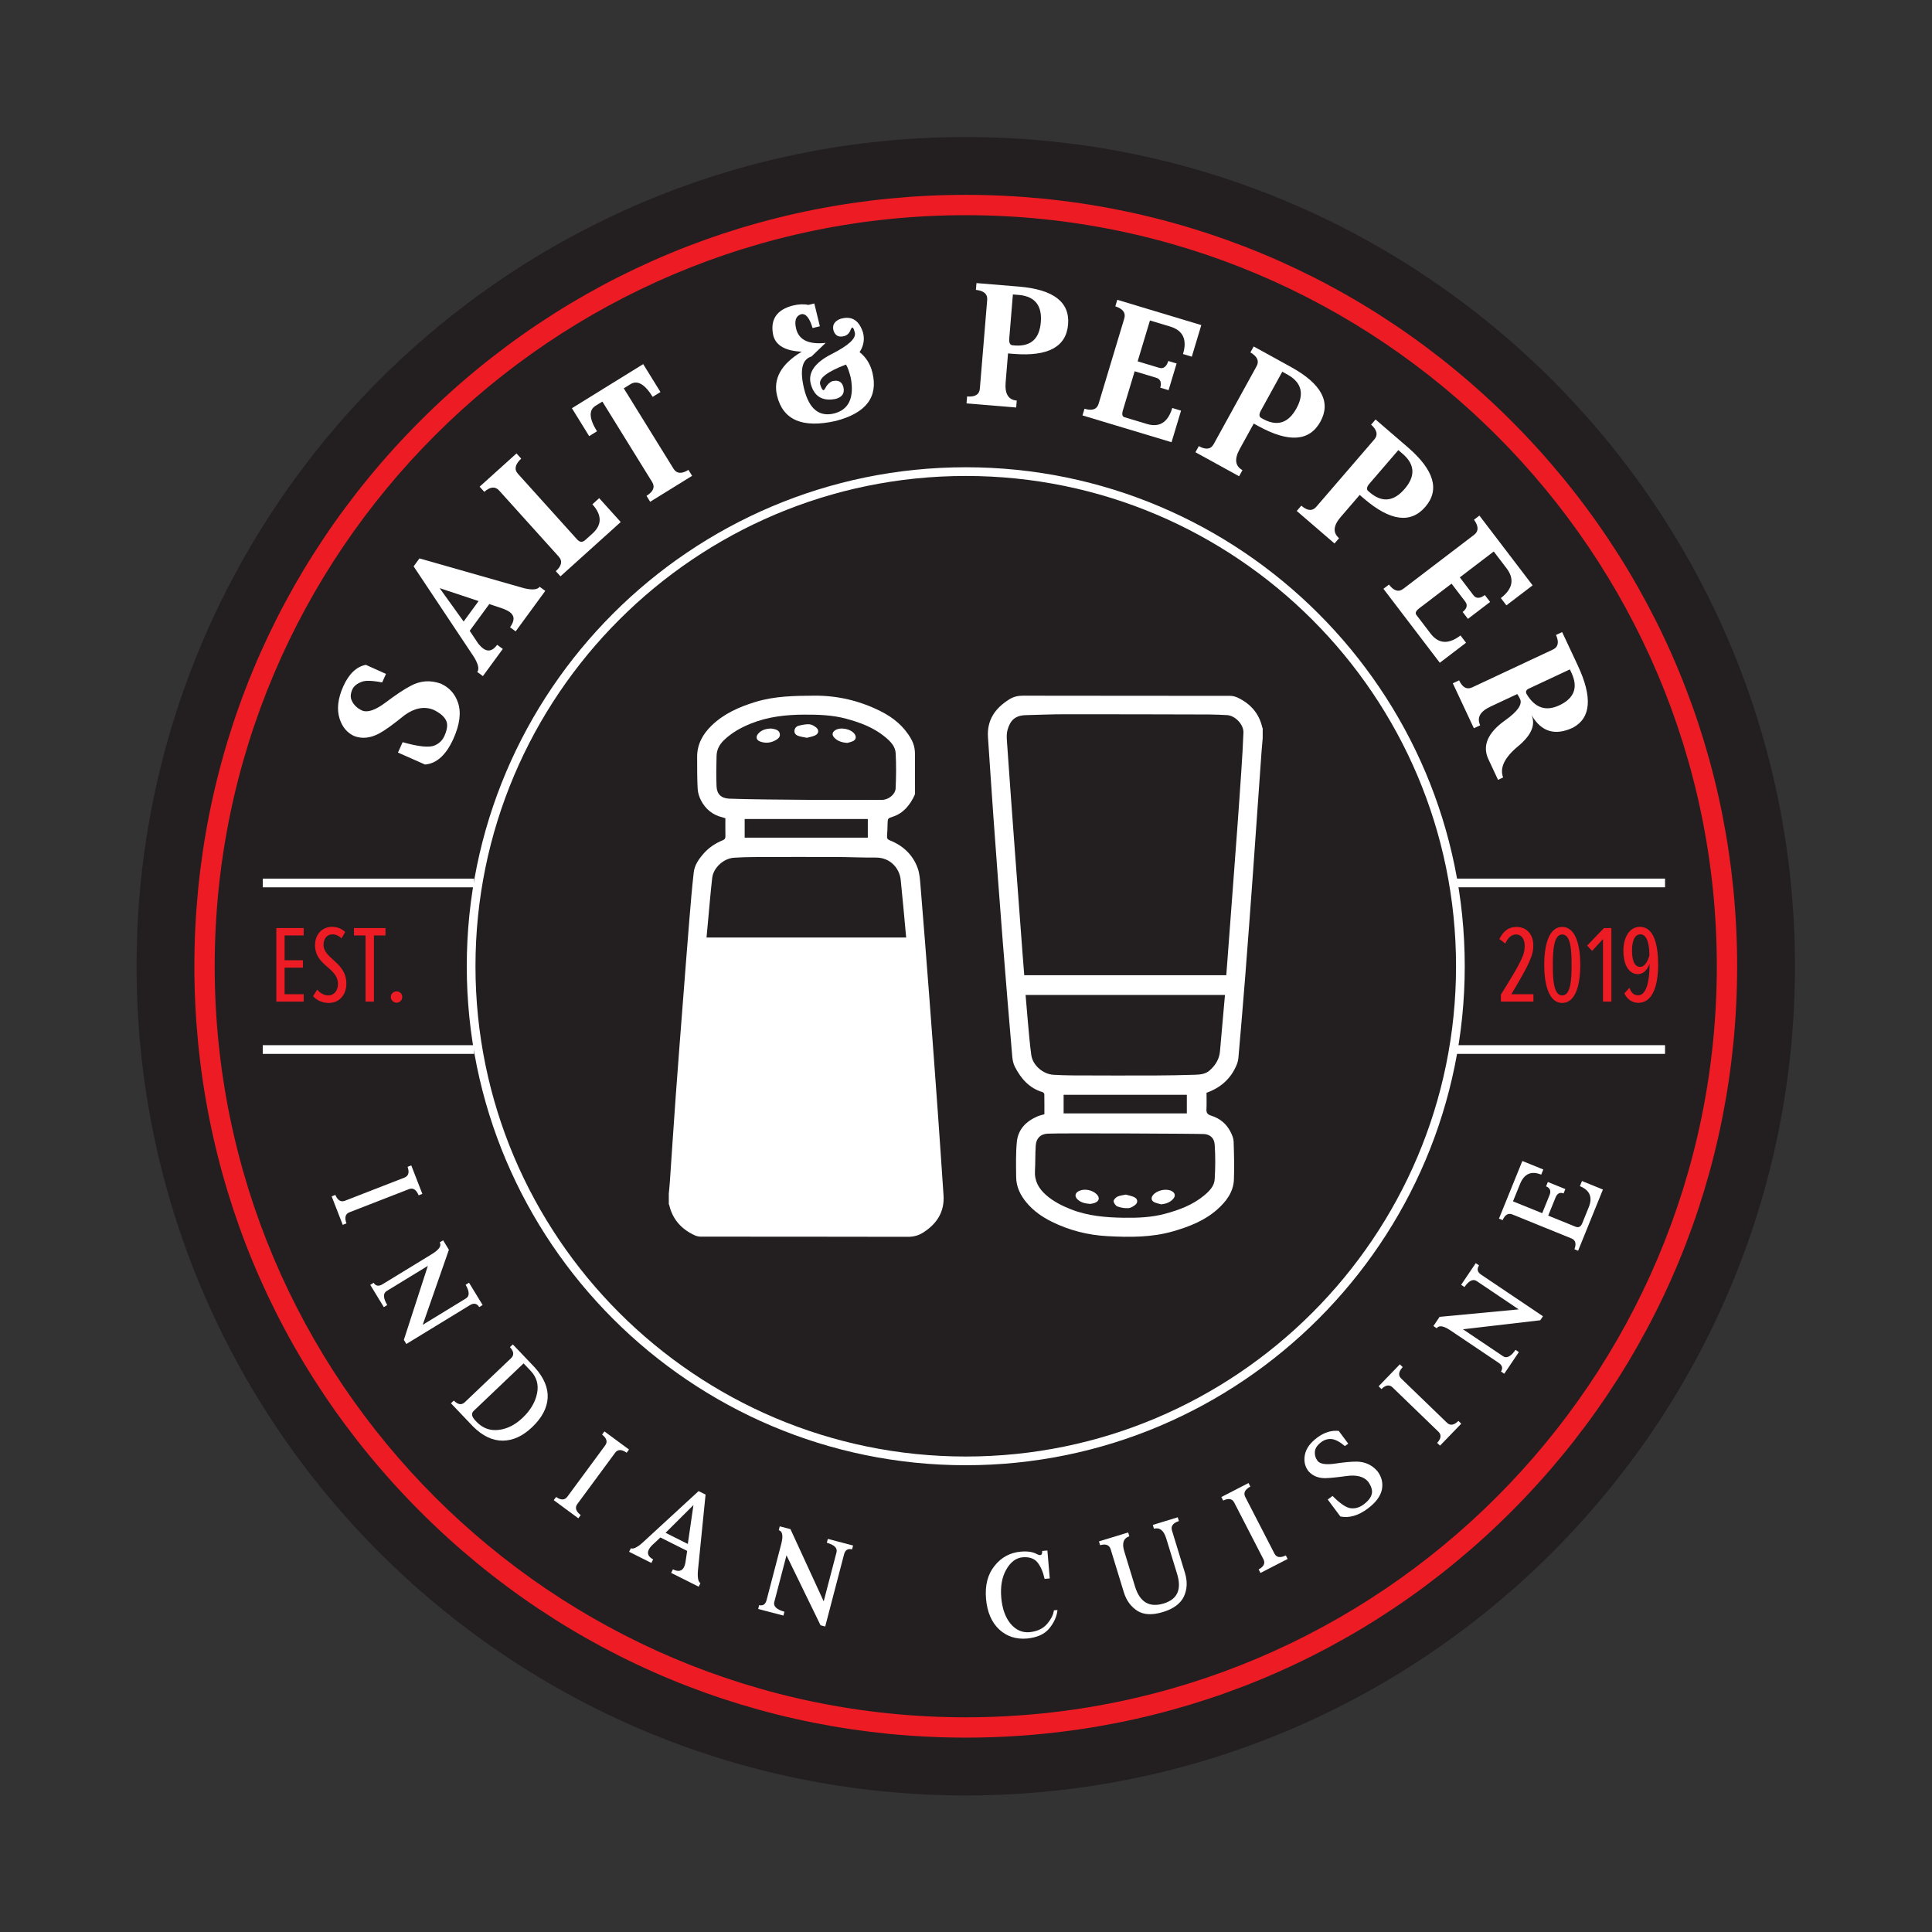 <?xml version="1.0" encoding="UTF-8" standalone="no"?>
<!-- Created with Inkscape (http://www.inkscape.org/) -->

<svg
   xmlns:dc="http://purl.org/dc/elements/1.1/"
   xmlns:cc="http://creativecommons.org/ns#"
   xmlns:rdf="http://www.w3.org/1999/02/22-rdf-syntax-ns#"
   xmlns:svg="http://www.w3.org/2000/svg"
   xmlns="http://www.w3.org/2000/svg"
   xmlns:sodipodi="http://sodipodi.sourceforge.net/DTD/sodipodi-0.dtd"
   xmlns:inkscape="http://www.inkscape.org/namespaces/inkscape"
   version="1.1"
   id="svg3751"
   xml:space="preserve"
   width="960"
   height="960"
   viewBox="0 0 960 960"
   sodipodi:docname="salt-and-pepper.svg"
   inkscape:version="0.92.3 (2405546, 2018-03-11)"><rect x="0" y="0" width="960" height="960" fill="#333333" stroke="none"/><defs
     id="defs3755"><clipPath
       clipPathUnits="userSpaceOnUse"
       id="clipPath3767"><path
         d="M 0,720 H 720 V 0 H 0 Z"
         id="path3765"
         inkscape:connector-curvature="0" /></clipPath></defs><sodipodi:namedview
     pagecolor="#ffffff"
     bordercolor="#666666"
     borderopacity="1"
     objecttolerance="10"
     gridtolerance="10"
     guidetolerance="10"
     inkscape:pageopacity="0"
     inkscape:pageshadow="2"
     inkscape:window-width="1366"
     inkscape:window-height="716"
     id="namedview3753"
     showgrid="false"
     inkscape:zoom="0.546875"
     inkscape:cx="480"
     inkscape:cy="480"
     inkscape:window-x="0"
     inkscape:window-y="0"
     inkscape:window-maximized="1"
     inkscape:current-layer="g3759" /><g
     id="g3759"
     inkscape:groupmode="layer"
     inkscape:label="Final Logo"
     transform="matrix(1.333,0,0,-1.333,0,960)"><g
       id="g3761"><g
         id="g3763"
         clip-path="url(#clipPath3767)"><g
           id="g3769"
           transform="translate(690.253,360)"></g><g
           id="g3773"
           transform="translate(669.097,360)"><path
             d="m 0,0 c 0,-170.709 -138.388,-309.097 -309.097,-309.097 -170.709,0 -309.096,138.388 -309.096,309.097 0,170.709 138.387,309.097 309.096,309.097 C -138.388,309.097 0,170.709 0,0"
             style="fill:#231f20;fill-opacity:1;fill-rule:nonzero;stroke:none"
             id="path3775"
             inkscape:connector-curvature="0" /></g><g
           id="g3777"
           transform="translate(360,639.968)"><path
             d="m 0,0 c -154.375,0 -279.968,-125.593 -279.968,-279.968 0,-154.375 125.593,-279.969 279.968,-279.969 154.375,0 279.968,125.594 279.968,279.969 C 279.968,-125.593 154.375,0 0,0 m 0,-567.509 c -76.805,0 -149.012,29.91 -203.322,84.22 -54.309,54.309 -84.218,126.517 -84.218,203.321 0,76.804 29.909,149.013 84.218,203.322 54.309,54.31 126.517,84.219 203.322,84.219 76.805,0 149.013,-29.909 203.322,-84.219 54.309,-54.309 84.218,-126.518 84.218,-203.322 0,-76.804 -29.909,-149.012 -84.218,-203.321 C 149.013,-537.599 76.805,-567.509 0,-567.509"
             style="fill:#ed1c24;fill-opacity:1;fill-rule:nonzero;stroke:none"
             id="path3779"
             inkscape:connector-curvature="0" /></g><g
           id="g3781"
           transform="translate(360,542.759)"><path
             d="m 0,0 c -100.774,0 -182.759,-81.985 -182.759,-182.759 0,-100.774 81.985,-182.759 182.759,-182.759 100.773,0 182.759,81.985 182.759,182.759 C 182.759,-81.985 100.773,0 0,0 m 0,-368.764 c -102.563,0 -186.004,83.443 -186.004,186.005 0,102.563 83.441,186.005 186.004,186.005 102.563,0 186.004,-83.442 186.004,-186.005 0,-102.562 -83.441,-186.005 -186.004,-186.005"
             style="fill:#ffffff;fill-opacity:1;fill-rule:nonzero;stroke:none"
             id="path3783"
             inkscape:connector-curvature="0" /></g><path
           d="m 620.666,389.425 h -78.757 v 3.245 h 78.757 z"
           style="fill:#ffffff;fill-opacity:1;fill-rule:nonzero;stroke:none"
           id="path3785"
           inkscape:connector-curvature="0" /><path
           d="m 620.666,327.33 h -78.757 v 3.245 h 78.757 z"
           style="fill:#ffffff;fill-opacity:1;fill-rule:nonzero;stroke:none"
           id="path3787"
           inkscape:connector-curvature="0" /><path
           d="M 176.701,389.425 H 97.944 v 3.245 h 78.757 z"
           style="fill:#ffffff;fill-opacity:1;fill-rule:nonzero;stroke:none"
           id="path3789"
           inkscape:connector-curvature="0" /><path
           d="M 176.701,327.33 H 97.944 v 3.245 h 78.757 z"
           style="fill:#ffffff;fill-opacity:1;fill-rule:nonzero;stroke:none"
           id="path3791"
           inkscape:connector-curvature="0" /><g
           id="g3793"
           transform="translate(141.333,446.766)"><path
             d="m 0,0 c -3.241,-1.736 -6.329,-2.066 -9.27,-0.974 -2.613,1.179 -4.439,3.315 -5.451,6.412 -1.147,3.53 -0.692,7.585 1.371,12.175 2.082,4.622 4.875,7.281 8.386,7.976 L 2.55,22.207 1.121,19.029 c -3.792,0.734 -6.361,0.798 -7.7,0.195 -1.73,-0.66 -2.863,-1.585 -3.401,-2.78 -0.711,-1.579 -0.795,-2.956 -0.257,-4.122 0.731,-1.672 2.057,-2.944 3.985,-3.812 2.018,-0.765 4.875,0.221 8.558,2.966 3.927,2.96 7.066,5.045 9.417,6.259 3.575,1.96 7.316,2.245 11.23,0.855 3.165,-1.419 5.304,-3.77 6.419,-7.053 1.268,-3.674 0.704,-8.171 -1.685,-13.491 -2.723,-6.047 -6.252,-9.26 -10.583,-9.625 l -10.089,4.465 1.742,3.872 c 5.874,-1.668 9.84,-2.082 11.883,-1.242 1.711,0.714 2.934,1.899 3.684,3.558 0.967,2.156 1.249,3.908 0.833,5.257 C 24.554,6.079 22.876,7.598 20.122,8.888 16.72,10.182 13.165,9.49 9.449,6.8 5.279,3.398 2.127,1.13 0,0"
             style="fill:#ffffff;fill-opacity:1;fill-rule:nonzero;stroke:none"
             id="path3795"
             inkscape:connector-curvature="0" /></g><g
           id="g3797"
           transform="translate(172.825,488.498)"><path
             d="m 0,0 5.58,7.62 -14.529,4.827 z m 2.261,-3.462 3.184,-4.767 c 0.602,-0.755 1.23,-1.371 1.87,-1.844 1.813,-1.323 3.537,-0.859 5.189,1.393 l 2.095,-1.538 -7.418,-10.128 -2.095,1.538 c 0.801,1.089 0.372,2.975 -1.281,5.653 l -22.447,33.715 2.172,2.969 39,-11.114 c 3.075,-0.733 5.01,-0.554 5.81,0.538 L 30.435,11.419 19.391,-3.67 17.296,-2.133 c 1.768,2.418 1.755,4.289 -0.057,5.614 -0.577,0.427 -1.352,0.837 -2.32,1.227 L 9.564,6.512 Z"
             style="fill:#ffffff;fill-opacity:1;fill-rule:nonzero;stroke:none"
             id="path3799"
             inkscape:connector-curvature="0" /></g><g
           id="g3801"
           transform="translate(220.838,521.284)"><path
             d="m 0,0 c 3.606,3.254 3.6,6.89 -0.019,10.909 l 2.537,2.291 8.026,-8.898 -22.459,-20.243 -1.736,1.924 c 2.197,1.98 2.562,3.787 1.095,5.417 l -22.21,24.634 c -1.466,1.627 -3.318,1.467 -5.541,-0.48 l -1.742,1.928 13.747,12.395 1.742,-1.931 c -2.267,-2.155 -2.677,-4.032 -1.236,-5.631 l 22.075,-24.49 c 0.987,-1.096 1.999,-1.176 3.037,-0.243 z"
             style="fill:#ffffff;fill-opacity:1;fill-rule:nonzero;stroke:none"
             id="path3803"
             inkscape:connector-curvature="0" /></g><g
           id="g3805"
           transform="translate(239.761,584.451)"><path
             d="M 0,0 6.438,-10.403 3.53,-12.204 c -2.941,4.741 -5.689,6.32 -8.258,4.735 L -7.239,-9.026 11.307,-39 c 1.153,-1.867 3.004,-2.008 5.56,-0.432 l 1.364,-2.21 -15.63,-9.67 -1.365,2.21 c 2.55,1.579 3.248,3.299 2.089,5.166 l -18.539,29.974 -2.537,-1.563 c -2.588,-1.601 -2.415,-4.772 0.525,-9.519 l -2.915,-1.8 -6.431,10.403 z"
             style="fill:#ffffff;fill-opacity:1;fill-rule:nonzero;stroke:none"
             id="path3807"
             inkscape:connector-curvature="0" /></g><g
           id="g3809"
           transform="translate(315.346,584.284)"><path
             d="m 0,0 c -6.97,-2.649 -10.173,-5.103 -9.628,-7.364 0.461,-1.537 0.897,-2.258 1.306,-2.158 0.205,0.047 0.41,0.294 0.609,0.733 0.685,1.297 1.563,2.162 2.627,2.598 2.216,0.538 3.593,-0.196 4.125,-2.198 0.551,-2.255 -0.397,-3.725 -2.844,-4.407 -4.978,-0.993 -8.091,0.903 -9.341,5.689 -1.018,4.189 1.589,7.866 7.822,11.034 6.272,3.174 9.148,5.829 8.629,7.966 -0.326,1.355 -0.659,1.995 -0.986,1.912 -0.122,-0.029 -0.308,-0.266 -0.545,-0.718 -0.448,-1.37 -1.307,-2.21 -2.581,-2.52 -1.973,-0.478 -3.261,0.253 -3.863,2.194 -0.487,2.011 0.403,3.447 2.677,4.305 l 0.494,0.118 C 2.357,18.12 4.99,16.326 6.393,11.797 7.001,9.292 6.56,6.902 5.073,4.628 7.488,2.735 9.083,0.189 9.865,-3.014 c 2.204,-9.077 -2.364,-15.08 -13.696,-18.007 -12.364,-2.787 -19.648,0.336 -21.845,9.369 -1.55,6.364 1.512,11.847 9.18,16.45 -6.156,0.288 -9.705,2.338 -10.628,6.16 -1.197,5.797 1.263,9.48 7.361,11.05 2.134,0.519 4.049,0.593 5.746,0.224 l 2.217,0.538 2.069,-8.498 -2.71,-0.659 c -1.153,3.846 -2.594,5.563 -4.317,5.144 -1.929,-0.641 -2.537,-2.441 -1.82,-5.397 1.019,-4.19 4.689,-5.948 11.006,-5.282 l -5.291,-5.074 c -3.53,-1.031 -4.44,-5.099 -2.71,-12.2 1.864,-7.335 5.554,-10.349 11.07,-9.052 5.534,1.387 7.635,5.791 6.315,13.21 C 1.223,-2.614 0.615,-0.938 0,0"
             style="fill:#ffffff;fill-opacity:1;fill-rule:nonzero;stroke:none"
             id="path3811"
             inkscape:connector-curvature="0" /></g><g
           id="g3813"
           transform="translate(377.567,610.418)"><path
             d="m 0,0 -1.352,-16.425 c -0.133,-1.601 0.283,-2.441 1.256,-2.521 l 1.134,-0.093 c 5.74,-0.307 8.866,2.595 9.372,8.703 0.5,6.105 -2.101,9.481 -7.821,10.122 z m -1.812,-21.985 -0.891,-10.804 c -0.353,-4.251 1.031,-6.505 4.144,-6.765 l -0.211,-2.591 -18.513,1.531 0.218,2.591 c 2.985,-0.247 4.574,0.724 4.753,2.915 l 2.736,33.1 c 0.179,2.149 -1.231,3.389 -4.209,3.718 l 0.211,2.528 15.976,-1.32 c 12.8,-1.099 18.86,-5.797 18.174,-14.093 -0.685,-8.338 -7.437,-12.002 -20.243,-10.987 z"
             style="fill:#ffffff;fill-opacity:1;fill-rule:nonzero;stroke:none"
             id="path3815"
             inkscape:connector-curvature="0" /></g><g
           id="g3817"
           transform="translate(422.961,581.783)"><path
             d="m 0,0 -4.369,-14.503 c -0.448,-1.499 -0.269,-2.371 0.538,-2.614 l 8.379,-2.521 c 4.689,-1.416 7.848,0.571 9.469,5.951 l 3.279,-0.986 -3.549,-11.774 -33.196,9.996 0.75,2.489 c 2.87,-0.868 4.625,-0.246 5.26,1.858 l 9.576,31.802 c 0.615,2.067 -0.499,3.572 -3.344,4.517 l 0.73,2.428 31.32,-9.43 L 21.3,5.438 18.021,6.425 c 1.62,5.381 0.018,8.796 -4.792,10.25 L 5.701,18.939 1.114,3.703 9.129,1.294 c 1.575,-0.477 2.716,0.372 3.414,2.543 L 15.637,2.905 12.639,-7.05 9.545,-6.118 c 0.551,1.995 0.045,3.232 -1.531,3.706 z"
             style="fill:#ffffff;fill-opacity:1;fill-rule:nonzero;stroke:none"
             id="path3819"
             inkscape:connector-curvature="0" /></g><g
           id="g3821"
           transform="translate(477.988,581.616)"><path
             d="m 0,0 -7.949,-14.439 c -0.776,-1.406 -0.738,-2.345 0.115,-2.812 l 0.999,-0.548 c 5.118,-2.627 9.154,-1.256 12.107,4.115 2.954,5.369 1.955,9.51 -2.998,12.428 z m -10.64,-19.324 -5.227,-9.497 c -2.057,-3.738 -1.717,-6.358 1.024,-7.869 l -1.255,-2.275 -16.271,8.953 1.256,2.28 c 2.626,-1.451 4.47,-1.21 5.528,0.718 L -9.563,2.082 c 1.037,1.886 0.262,3.59 -2.32,5.115 l 1.224,2.22 L 3.383,1.682 C 14.619,-4.548 18.226,-11.313 14.216,-18.606 10.18,-25.938 2.524,-26.521 -8.75,-20.365 Z"
             style="fill:#ffffff;fill-opacity:1;fill-rule:nonzero;stroke:none"
             id="path3823"
             inkscape:connector-curvature="0" /></g><g
           id="g3825"
           transform="translate(521.249,552.395)"><path
             d="m 0,0 -10.756,-12.482 c -1.051,-1.221 -1.205,-2.143 -0.468,-2.78 l 0.865,-0.743 c 4.465,-3.623 8.693,-3.114 12.69,1.527 4.004,4.642 3.883,8.905 -0.358,12.784 z m -14.401,-16.71 -7.073,-8.213 c -2.786,-3.231 -2.998,-5.868 -0.621,-7.911 l -1.704,-1.97 -14.067,12.123 1.697,1.97 c 2.274,-1.957 4.126,-2.104 5.561,-0.438 L -8.924,4.013 c 1.403,1.634 0.999,3.46 -1.218,5.481 L -8.488,11.416 3.657,0.948 c 9.705,-8.417 11.839,-15.781 6.406,-22.088 -5.458,-6.339 -13.068,-5.33 -22.825,3.024 z"
             style="fill:#ffffff;fill-opacity:1;fill-rule:nonzero;stroke:none"
             id="path3827"
             inkscape:connector-curvature="0" /></g><g
           id="g3829"
           transform="translate(541.088,502.614)"><path
             d="m 0,0 -12.05,-9.189 c -1.236,-0.945 -1.595,-1.756 -1.089,-2.432 l 5.298,-6.953 c 2.979,-3.898 6.701,-4.142 11.166,-0.737 l 2.075,-2.719 -9.782,-7.457 -21.017,27.571 2.068,1.573 c 1.819,-2.383 3.601,-2.911 5.35,-1.575 L 8.424,18.219 c 1.711,1.306 1.698,3.18 -0.058,5.614 l 2.019,1.541 19.833,-26.008 -9.777,-7.457 -2.075,2.719 c 4.465,3.412 5.176,7.114 2.127,11.115 L 15.727,11.992 3.081,2.345 8.148,-4.312 c 1,-1.309 2.422,-1.29 4.26,0.062 l 1.961,-2.569 -8.264,-6.307 -1.966,2.569 c 1.62,1.291 1.934,2.591 0.935,3.901 z"
             style="fill:#ffffff;fill-opacity:1;fill-rule:nonzero;stroke:none"
             id="path3831"
             inkscape:connector-curvature="0" /></g><g
           id="g3833"
           transform="translate(585.188,470.654)"><path
             d="m 0,0 -15.33,-7.182 c -0.954,-0.448 -1.23,-1.091 -0.839,-1.934 3.101,-5.221 7.175,-6.65 12.223,-4.282 5.553,2.601 7.085,6.604 4.592,12.017 z m -19.276,-28.632 c -5.08,-4.199 -6.951,-8.081 -5.605,-11.653 l -1.89,-0.89 -3.625,7.751 c -2.294,4.994 -0.225,9.789 6.207,14.388 4.695,3.322 6.572,5.996 5.618,8.024 -0.378,0.804 -0.731,1.409 -1.057,1.813 l -9.987,-4.68 c -3.869,-1.809 -5.138,-4.129 -3.806,-6.96 l -2.357,-1.105 -7.854,16.761 2.351,1.102 c 1.256,-2.678 2.883,-3.552 4.875,-2.617 l 30.077,14.09 c 1.985,0.929 2.37,2.745 1.159,5.442 l 2.293,1.073 5.836,-12.453 c 5.535,-11.826 4.933,-19.551 -1.813,-23.177 -6.656,-3.123 -11.799,-1.563 -15.419,4.676 1.57,-3.651 -0.102,-7.511 -5.003,-11.585"
             style="fill:#ffffff;fill-opacity:1;fill-rule:nonzero;stroke:none"
             id="path3835"
             inkscape:connector-curvature="0" /></g><g
           id="g3837"
           transform="translate(130.269,268.284)"><path
             d="m 0,0 c -1.531,-0.596 -1.909,-1.979 -1.127,-4.145 l -1.378,-0.538 -4.132,10.616 1.378,0.538 c 0.858,-2.037 2.056,-2.768 3.587,-2.166 l 22.146,8.616 c 1.537,0.602 1.928,1.941 1.185,4.023 l 1.377,0.538 4.132,-10.621 -1.384,-0.532 c -0.89,2.127 -2.101,2.89 -3.632,2.294 z"
             style="fill:#ffffff;fill-opacity:1;fill-rule:nonzero;stroke:none"
             id="path3839"
             inkscape:connector-curvature="0" /></g><g
           id="g3841"
           transform="translate(159.487,248.31)"><path
             d="m 0,0 -15.342,-9.372 c -1.404,-0.858 -1.339,-2.601 0.198,-5.233 l -1.262,-0.776 -5.067,8.302 1.262,0.768 c 0.788,-1.229 1.896,-1.409 3.325,-0.538 L 1.518,4.395 C 4.202,6.034 5.169,7.488 4.433,8.75 l 1.262,0.775 2.152,-3.529 -9.763,-27.975 16.112,9.839 c 1.403,0.859 1.364,2.556 -0.109,5.087 l 1.262,0.769 5.073,-8.303 -1.261,-0.774 c -0.866,1.364 -2.018,1.607 -3.447,0.736 l -23.728,-14.497 -0.929,1.531 z"
             style="fill:#ffffff;fill-opacity:1;fill-rule:nonzero;stroke:none"
             id="path3843"
             inkscape:connector-curvature="0" /></g><g
           id="g3845"
           transform="translate(177.7,190.118)"><path
             d="m 0,0 c 2.268,-2.338 4.984,-3.325 8.142,-2.953 3.196,0.352 6.188,1.864 8.981,4.522 2.934,2.793 4.728,5.849 5.381,9.148 0.641,3.216 -0.166,6.015 -2.434,8.392 L 17.476,21.845 -1.108,4.151 C -2.101,3.209 -1.903,2.012 -0.525,0.551 Z M 21.652,20.313 C 25.047,16.527 26.649,12.748 26.45,8.969 26.232,5.17 24.292,1.524 20.634,-1.96 17.168,-5.26 13.536,-6.925 9.724,-6.964 5.874,-6.989 2.171,-5.221 -1.403,-1.646 l -8.193,8.609 1.07,1.018 C -7.002,6.425 -5.631,6.22 -4.42,7.38 l 17.213,16.387 c 1.217,1.152 1.076,2.53 -0.404,4.131 l 1.07,1.019 z"
             style="fill:#ffffff;fill-opacity:1;fill-rule:nonzero;stroke:none"
             id="path3847"
             inkscape:connector-curvature="0" /></g><g
           id="g3849"
           transform="translate(215.201,159.517)"><path
             d="m 0,0 c -0.974,-1.326 -0.558,-2.69 1.262,-4.113 l -0.878,-1.192 -9.167,6.759 0.878,1.192 c 1.819,-1.262 3.216,-1.23 4.189,0.095 l 14.1,19.122 c 0.974,1.326 0.589,2.665 -1.153,4.036 l 0.877,1.192 9.167,-6.758 -0.877,-1.192 c -1.89,1.313 -3.318,1.313 -4.298,-0.013 z"
             style="fill:#ffffff;fill-opacity:1;fill-rule:nonzero;stroke:none"
             id="path3851"
             inkscape:connector-curvature="0" /></g><g
           id="g3853"
           transform="translate(248.096,148.806)"><path
             d="m 0,0 8.295,-4.157 2.102,14.496 z M -1.928,-1.742 -5.24,-4.843 c -0.442,-0.48 -0.769,-0.935 -0.987,-1.365 -0.75,-1.492 -0.218,-2.729 1.602,-3.709 l -0.667,-1.319 -8.295,4.157 0.666,1.32 c 0.839,-0.391 2.229,0.249 4.17,1.922 l 21.063,19.384 2.601,-1.3 -2.864,-28.519 c -0.173,-2.55 0.141,-4.049 0.961,-4.492 l -0.666,-1.319 -10.262,5.144 0.666,1.32 c 1.98,-0.986 3.357,-0.711 4.132,0.839 0.205,0.397 0.371,0.935 0.506,1.601 l 0.666,4.433 z"
             style="fill:#ffffff;fill-opacity:1;fill-rule:nonzero;stroke:none"
             id="path3855"
             inkscape:connector-curvature="0" /></g><g
           id="g3857"
           transform="translate(293.175,140.414)"><path
             d="m 0,0 -4.548,-17.405 c -0.417,-1.589 0.845,-2.8 3.779,-3.626 l -0.371,-1.429 -9.417,2.46 0.371,1.429 c 1.429,-0.34 2.352,0.295 2.774,1.915 L -1.96,4.215 c 0.794,3.036 0.486,4.753 -0.923,5.157 l 0.372,1.428 3.99,-1.044 12.39,-26.918 4.773,18.269 c 0.416,1.589 -0.788,2.781 -3.607,3.581 l 0.378,1.429 9.41,-2.46 -0.371,-1.428 C 22.882,2.606 21.883,1.985 21.46,0.364 l -7.027,-26.898 -1.736,0.455 z"
             style="fill:#ffffff;fill-opacity:1;fill-rule:nonzero;stroke:none"
             id="path3859"
             inkscape:connector-curvature="0" /></g><g
           id="g3861"
           transform="translate(373.231,124.686)"><path
             d="m 0,0 c 0.347,-4.138 1.513,-7.398 3.479,-9.781 1.966,-2.326 4.305,-3.37 7.021,-3.146 2.857,0.269 5.048,1.294 6.579,3.074 1.525,1.814 2.376,3.505 2.543,5.075 l 1.339,0.108 c -0.25,-2.39 -1.274,-4.683 -3.068,-6.867 -1.737,-2.127 -4.497,-3.382 -8.277,-3.754 -4.081,-0.346 -7.521,0.756 -10.314,3.318 -2.902,2.691 -4.555,6.529 -4.978,11.499 -0.422,5.036 0.628,9.116 3.158,12.243 2.518,3.203 5.805,4.983 9.86,5.329 2.472,0.199 4.414,-0.083 5.829,-0.865 0.57,-0.314 1.013,-0.455 1.346,-0.422 0.563,0.044 0.806,0.563 0.723,1.543 l 1.96,0.167 0.878,-10.41 -1.922,-0.167 c -0.583,2.627 -1.473,4.677 -2.677,6.163 -1.205,1.46 -3.043,2.082 -5.516,1.883 C 5.522,14.779 3.491,13.261 1.871,10.423 0.275,7.643 -0.352,4.177 0,0"
             style="fill:#ffffff;fill-opacity:1;fill-rule:nonzero;stroke:none"
             id="path3863"
             inkscape:connector-curvature="0" /></g><g
           id="g3865"
           transform="translate(414.019,142.669)"><path
             d="M 0,0 C -0.494,1.602 -1.807,2.107 -3.94,1.518 L -4.369,2.934 6.521,6.265 6.956,4.849 C 4.772,4.119 4.138,2.255 5.061,-0.75 L 9.07,-13.869 c 1.794,-5.861 5.368,-7.97 10.711,-6.336 5.087,1.557 6.752,5.227 4.985,10.999 L 20.71,4.042 C 19.788,7.04 18.263,8.244 16.13,7.661 l -0.429,1.416 9.301,2.844 0.43,-1.415 C 23.215,9.794 22.356,8.622 22.85,6.995 l 4.842,-15.816 c 0.974,-3.184 0.84,-6.112 -0.403,-8.802 -1.256,-2.633 -3.856,-4.562 -7.803,-5.773 -3.971,-1.209 -7.155,-1.063 -9.563,0.456 -2.415,1.576 -4.088,3.876 -5.017,6.905 z"
             style="fill:#ffffff;fill-opacity:1;fill-rule:nonzero;stroke:none"
             id="path3867"
             inkscape:connector-curvature="0" /></g><g
           id="g3869"
           transform="translate(475.067,141.06)"><path
             d="M 0,0 C 0.75,-1.461 2.165,-1.691 4.241,-0.686 L 4.92,-2.005 -5.208,-7.22 -5.887,-5.906 c 1.941,1.069 2.536,2.325 1.781,3.792 L -14.99,19.014 c -0.756,1.46 -2.127,1.71 -4.119,0.749 l -0.679,1.319 10.121,5.215 0.68,-1.314 c -2.019,-1.108 -2.653,-2.395 -1.897,-3.856 z"
             style="fill:#ffffff;fill-opacity:1;fill-rule:nonzero;stroke:none"
             id="path3871"
             inkscape:connector-curvature="0" /></g><g
           id="g3873"
           transform="translate(493.921,169.177)"><path
             d="m 0,0 c -2.607,0 -4.689,0.891 -6.24,2.678 -1.307,1.749 -1.723,3.786 -1.255,6.111 0.461,2.28 1.998,4.401 4.612,6.349 2.594,1.922 5.253,2.748 7.994,2.478 l 3.536,-4.753 -1.223,-0.91 c -1.947,1.615 -3.6,2.486 -4.971,2.62 -1.391,0.116 -2.665,-0.249 -3.818,-1.107 -1.487,-1.103 -2.287,-2.281 -2.403,-3.524 -0.128,-1.281 0.212,-2.466 1.019,-3.543 0.961,-1.153 3.19,-1.466 6.682,-0.948 3.325,0.5 5.996,0.731 8.027,0.711 3.081,-0.083 5.618,-1.294 7.61,-3.612 1.57,-2.108 2.108,-4.389 1.62,-6.842 -0.531,-2.485 -2.299,-4.843 -5.297,-7.072 C 12.396,-13.972 9,-14.952 5.72,-14.292 l -4.708,6.323 1.8,1.339 c 2.864,-2.895 5.137,-4.427 6.822,-4.587 1.666,-0.179 3.235,0.281 4.721,1.39 1.782,1.326 2.806,2.672 3.094,4.029 0.27,1.288 -0.178,2.775 -1.364,4.472 C 14.465,0.596 11.793,1.307 8.064,0.801 4.42,0.295 1.729,0.025 0,0"
             style="fill:#ffffff;fill-opacity:1;fill-rule:nonzero;stroke:none"
             id="path3875"
             inkscape:connector-curvature="0" /></g><g
           id="g3877"
           transform="translate(539.403,189.81)"><path
             d="m 0,0 c 1.186,-1.141 2.595,-0.91 4.241,0.705 l 1.057,-1.032 -7.911,-8.187 -1.064,1.026 c 1.492,1.633 1.653,3.023 0.468,4.163 L -20.301,13.19 c -1.185,1.14 -2.562,0.935 -4.144,-0.615 l -1.064,1.031 7.911,8.187 1.071,-1.024 c -1.564,-1.699 -1.749,-3.121 -0.565,-4.26 z"
             style="fill:#ffffff;fill-opacity:1;fill-rule:nonzero;stroke:none"
             id="path3879"
             inkscape:connector-curvature="0" /></g><g
           id="g3881"
           transform="translate(545.348,224.672)"><path
             d="m 0,0 14.92,-10.038 c 1.358,-0.923 2.921,-0.135 4.67,2.364 l 1.23,-0.827 -5.432,-8.077 -1.23,0.832 c 0.794,1.236 0.493,2.319 -0.89,3.255 L -4.625,-0.454 c -2.607,1.761 -4.33,2.037 -5.169,0.839 l -1.23,0.82 2.306,3.427 29.499,2.786 -15.662,10.545 c -1.365,0.922 -2.89,0.18 -4.574,-2.217 l -1.23,0.826 5.439,8.073 1.224,-0.833 C 5.1,22.466 5.362,21.313 6.746,20.378 L 29.814,4.856 28.809,3.363 Z"
             style="fill:#ffffff;fill-opacity:1;fill-rule:nonzero;stroke:none"
             id="path3883"
             inkscape:connector-curvature="0" /></g><g
           id="g3885"
           transform="translate(577.115,267.042)"><path
             d="m 0,0 10.18,-4.132 c 1.133,-0.462 1.966,-0.039 2.498,1.262 l 2.427,5.976 c 1.519,3.742 0.417,6.362 -3.292,7.873 l 0.775,1.916 7.809,-3.171 -9.251,-22.812 -1.37,0.551 c 0.775,2.076 0.397,3.421 -1.121,4.036 l -22.024,8.937 c -1.525,0.614 -2.729,-0.09 -3.619,-2.108 l -1.371,0.551 8.718,21.485 7.816,-3.171 -0.781,-1.915 c -3.71,1.505 -6.349,0.339 -7.906,-3.51 l -2.62,-6.445 10.89,-4.42 2.749,6.778 c 0.614,1.524 0.185,2.6 -1.301,3.234 l 0.66,1.621 L 6.387,9.891 5.728,8.27 C 4.363,8.789 3.37,8.289 2.748,6.771 Z"
             style="fill:#ffffff;fill-opacity:1;fill-rule:nonzero;stroke:none"
             id="path3887"
             inkscape:connector-curvature="0" /></g><g
           id="g3889"
           transform="translate(559.475,346.818)"><path
             d="m 0,0 v 2.59 c 8.015,12.865 8.878,14.961 8.878,18.29 0,2.384 -1.232,4.152 -3.124,4.152 -1.809,0 -3.082,-1.151 -4.109,-3.412 l -2.22,1.726 c 1.52,2.837 3.288,4.481 6.412,4.481 3.863,0 6.247,-2.836 6.247,-6.905 0,-3.576 -1.314,-6.7 -8.18,-18.168 h 8.222 V 0 Z"
             style="fill:#ed1c24;fill-opacity:1;fill-rule:nonzero;stroke:none"
             id="path3891"
             inkscape:connector-curvature="0" /></g><g
           id="g3893"
           transform="translate(585.823,360.506)"><path
             d="m 0,0 c 0,5.343 -0.246,11.344 -3.494,11.344 -3.164,0 -3.493,-6.001 -3.493,-11.344 0,-5.302 0.247,-11.386 3.493,-11.386 C -0.246,-11.386 0,-5.302 0,0 m -10.192,0 c 0,6.494 1.397,14.139 6.698,14.139 5.344,0 6.741,-7.645 6.741,-14.139 0,-6.453 -1.356,-14.181 -6.741,-14.181 -5.301,0 -6.698,7.728 -6.698,14.181"
             style="fill:#ed1c24;fill-opacity:1;fill-rule:nonzero;stroke:none"
             id="path3895"
             inkscape:connector-curvature="0" /></g><g
           id="g3897"
           transform="translate(597.539,346.818)"><path
             d="m 0,0 v 23.306 l -4.068,-4.398 -1.85,1.972 6.289,6.536 H 3.124 L 3.124,0 Z"
             style="fill:#ed1c24;fill-opacity:1;fill-rule:nonzero;stroke:none"
             id="path3899"
             inkscape:connector-curvature="0" /></g><g
           id="g3901"
           transform="translate(614.845,364.041)"><path
             d="m 0,0 c -0.041,2.754 -0.37,7.851 -3.37,7.851 -2.344,0 -3.124,-3.001 -3.124,-6.001 0,-4.686 1.397,-6.124 3.041,-6.124 1.85,0 2.878,2.301 3.453,4.274 m -9.33,-14.139 1.891,2.055 c 0.658,-1.809 1.603,-2.795 3.247,-2.795 3.288,0 4.233,6.043 4.233,11.098 v 0.616 c -0.739,-2.014 -2.179,-3.823 -4.315,-3.823 -3.042,0 -5.426,2.919 -5.426,8.755 0,4.563 2.014,8.879 6.165,8.879 5.385,0 6.782,-7.07 6.782,-14.181 0,-7.275 -1.85,-14.139 -7.398,-14.139 -2.261,0 -4.193,1.356 -5.179,3.535"
             style="fill:#ed1c24;fill-opacity:1;fill-rule:nonzero;stroke:none"
             id="path3903"
             inkscape:connector-curvature="0" /></g><g
           id="g3905"
           transform="translate(103.006,346.818)"><path
             d="M 0,0 V 27.415 H 10.193 V 24.661 H 3.083 V 15.414 H 9.906 V 12.659 H 3.083 V 2.754 h 7.11 l 0,-2.754 z"
             style="fill:#ed1c24;fill-opacity:1;fill-rule:nonzero;stroke:none"
             id="path3907"
             inkscape:connector-curvature="0" /></g><g
           id="g3909"
           transform="translate(116.694,348.832)"><path
             d="M 0,0 1.562,2.467 C 2.549,1.11 4.234,0.288 5.713,0.288 c 2.015,0 3.577,1.686 3.577,4.233 0,6.248 -8.55,6.7 -8.55,14.551 0,3.946 2.631,6.782 6.33,6.782 1.89,0 3.617,-0.658 4.891,-1.932 l -1.357,-2.384 c -0.945,1.027 -2.137,1.521 -3.493,1.521 -1.726,0 -3.206,-1.48 -3.206,-3.864 0,-5.343 8.508,-6.412 8.508,-14.509 0,-4.151 -2.59,-7.193 -6.536,-7.193 C 3.453,-2.507 1.479,-1.603 0,0"
             style="fill:#ed1c24;fill-opacity:1;fill-rule:nonzero;stroke:none"
             id="path3911"
             inkscape:connector-curvature="0" /></g><g
           id="g3913"
           transform="translate(136.262,346.818)"><path
             d="m 0,0 v 24.661 h -4.315 v 2.754 H 7.439 V 24.661 H 3.124 L 3.124,0 Z"
             style="fill:#ed1c24;fill-opacity:1;fill-rule:nonzero;stroke:none"
             id="path3915"
             inkscape:connector-curvature="0" /></g><g
           id="g3917"
           transform="translate(145.676,348.545)"><path
             d="M 0,0 C 0,1.15 0.986,2.096 2.178,2.096 3.329,2.096 4.274,1.15 4.274,0 4.274,-1.151 3.329,-2.137 2.178,-2.137 0.986,-2.137 0,-1.151 0,0"
             style="fill:#ed1c24;fill-opacity:1;fill-rule:nonzero;stroke:none"
             id="path3919"
             inkscape:connector-curvature="0" /></g><path
           d="m 277.586,407.932 h 45.901 v 6.942 h -45.901 z m 51.168,14.083 c 2.348,0 4.999,1.972 5.105,4.286 0.202,4.373 0.248,8.771 0.011,13.14 -0.142,2.634 -2.075,4.495 -4.037,6.106 -4.228,3.471 -9.222,5.322 -14.428,6.725 -5.153,1.389 -10.416,1.541 -15.701,1.517 -6.824,-0.032 -13.521,-0.775 -19.913,-3.372 -3.635,-1.476 -7.004,-3.348 -9.866,-6.082 -1.697,-1.622 -2.754,-3.554 -2.812,-5.887 -0.093,-3.807 -0.183,-7.624 -0.004,-11.424 0.138,-2.92 1.745,-4.395 4.672,-4.552 4.306,-0.231 24.106,-0.444 29.693,-0.444 0,-0.005 18.187,-0.013 27.28,-0.013 m 6.989,-29.745 c -0.434,4.097 -3.747,8.275 -9.251,8.238 -5.158,-0.035 -10.316,0.208 -15.475,0.224 -10.051,0.031 -20.102,0.003 -30.153,-0.035 -2.425,-0.009 -4.852,-0.093 -7.272,-0.246 -3.823,-0.242 -7.668,-3.71 -8.105,-7.515 -0.642,-5.58 -1.088,-11.183 -1.615,-16.776 -0.169,-1.792 -0.331,-3.585 -0.503,-5.451 h 74.417 c -0.679,7.242 -1.287,14.409 -2.043,21.561 M 249.708,279.764 c 0.73,10.604 1.411,21.212 2.181,31.813 0.853,11.753 1.775,23.501 2.682,35.25 0.784,10.175 1.565,20.35 2.396,30.521 0.48,5.871 0.975,11.744 1.626,17.598 0.311,2.803 1.933,5.073 3.769,7.145 1.951,2.205 4.367,3.767 7.07,4.878 0.771,0.317 1,0.757 0.981,1.56 -0.054,2.191 -0.018,4.384 -0.018,6.641 -0.372,0.116 -0.688,0.236 -1.014,0.312 -3.678,0.87 -6.379,3.06 -8.084,6.357 -0.685,1.325 -1.16,2.889 -1.239,4.369 -0.209,3.92 -0.172,7.854 -0.191,11.783 -0.022,4.735 2.092,8.522 5.393,11.724 4.598,4.462 10.278,6.945 16.298,8.794 7.21,2.216 14.638,2.306 22.078,2.35 8.668,0.051 16.87,-1.912 24.599,-5.779 4.732,-2.368 8.721,-5.615 11.375,-10.325 0.974,-1.729 1.449,-3.548 1.454,-5.51 0.013,-4.854 0.023,-9.708 0.024,-14.563 0,-0.299 -0.019,-0.63 -0.143,-0.892 -1.75,-3.701 -4.13,-6.748 -8.232,-8.08 -1.801,-0.585 -1.778,-0.653 -1.849,-2.527 -0.06,-1.578 -0.07,-3.161 -0.202,-4.733 -0.072,-0.855 0.266,-1.216 1.014,-1.512 4.895,-1.942 8.518,-5.292 10.357,-10.233 0.747,-2.008 0.903,-4.277 1.081,-6.448 1.148,-14.009 2.254,-28.021 3.322,-42.036 1.119,-14.707 2.199,-29.417 3.259,-44.128 0.705,-9.796 1.34,-19.596 2.016,-29.394 0.432,-6.245 -2.464,-10.684 -7.539,-13.942 -1.745,-1.121 -3.597,-1.622 -5.749,-1.617 -25.734,0.067 -51.469,0.039 -77.204,0.065 -0.772,0.001 -1.605,0.192 -2.305,0.519 -4.923,2.295 -8.248,5.952 -9.463,11.353 -0.015,0.065 -0.096,0.114 -0.145,0.17 v 3.931 c 0.135,1.528 0.297,3.055 0.402,4.586"
           style="fill:#ffffff;fill-opacity:1;fill-rule:nonzero;stroke:none"
           id="path3921"
           inkscape:connector-curvature="0" /><g
           id="g3923"
           transform="translate(300.783,445.155)"><path
             d="M 0,0 C 0.967,0.271 2.094,0.429 3.072,0.896 4.412,1.538 4.616,2.835 3.506,3.797 2.797,4.412 1.811,4.968 0.91,5.035 -0.358,5.129 -1.683,4.835 -2.943,4.537 -3.946,4.3 -4.642,3.544 -4.645,2.458 -4.646,1.421 -3.849,0.896 -2.972,0.629 -2.063,0.353 -1.108,0.227 0,0"
             style="fill:#ffffff;fill-opacity:1;fill-rule:nonzero;stroke:none"
             id="path3925"
             inkscape:connector-curvature="0" /></g><g
           id="g3927"
           transform="translate(287.472,448.61)"><path
             d="m 0,0 c -2.045,-0.05 -3.588,-0.554 -4.781,-1.847 -1.078,-1.169 -0.808,-2.483 0.692,-3.014 2.113,-0.749 4.181,-0.484 6.083,0.711 0.77,0.484 1.402,1.158 1.222,2.181 -0.175,0.997 -0.949,1.455 -1.835,1.71 C 0.833,-0.102 0.256,-0.046 0,0"
             style="fill:#ffffff;fill-opacity:1;fill-rule:nonzero;stroke:none"
             id="path3929"
             inkscape:connector-curvature="0" /></g><g
           id="g3931"
           transform="translate(315.828,443.248)"><path
             d="M 0,0 C 0.538,0.163 1.425,0.313 2.197,0.694 3.25,1.215 3.435,2.258 2.795,3.227 1.452,5.262 -2.621,6.047 -4.611,4.655 -5.63,3.941 -5.751,2.952 -4.876,2.005 -3.661,0.691 -2.084,0.164 0,0"
             style="fill:#ffffff;fill-opacity:1;fill-rule:nonzero;stroke:none"
             id="path3933"
             inkscape:connector-curvature="0" /></g><path
           d="m 396.479,305.138 h 45.932 v 6.932 h -45.932 z m -6.045,-7.548 c -2.618,-0.158 -4.167,-1.771 -4.35,-4.403 -0.217,-3.144 -0.104,-6.31 -0.29,-9.458 -0.224,-3.765 1.407,-6.597 4.111,-8.984 2.754,-2.431 5.967,-4.05 9.357,-5.376 6.311,-2.47 12.922,-3.02 19.609,-3.124 5.212,-0.08 10.389,0.13 15.463,1.496 5.241,1.411 10.263,3.284 14.507,6.802 1.931,1.602 3.795,3.464 3.951,6.033 0.262,4.29 0.295,8.621 0.004,12.906 -0.159,2.343 -1.519,3.724 -3.818,3.964 -1.3,0.136 -54.244,0.403 -58.544,0.144 m 66.196,51.706 H 382.3 c 0.264,-3.136 0.498,-6.202 0.787,-9.264 0.411,-4.367 0.737,-8.747 1.334,-13.089 0.535,-3.893 4.401,-7.198 8.326,-7.405 2.307,-0.122 4.617,-0.219 6.926,-0.227 10.128,-0.036 20.257,-0.066 30.384,-0.035 5.159,0.016 10.318,0.12 15.474,0.28 1.913,0.059 3.861,0.241 5.414,1.626 2.149,1.914 3.57,4.207 3.824,7.138 0.443,5.099 0.901,10.198 1.353,15.295 0.166,1.871 0.334,3.741 0.508,5.681 m -74.821,7.36 h 75.306 c 0.14,1.805 0.274,3.486 0.401,5.167 0.57,7.604 1.14,15.208 1.709,22.812 0.664,8.871 1.338,17.742 1.986,26.615 0.526,7.221 1.044,14.443 1.519,21.668 0.312,4.727 0.61,9.457 0.781,14.19 0.109,3.007 -3.109,6.344 -6.085,6.499 -2.231,0.117 -4.464,0.231 -6.697,0.237 -17.992,0.05 -35.983,0.098 -53.974,0.087 -4.775,-0.003 -9.549,-0.21 -14.323,-0.329 -4.113,-0.104 -5.84,-1.999 -6.852,-5.479 -0.386,-1.327 -0.324,-2.834 -0.226,-4.243 0.863,-12.409 1.767,-24.816 2.684,-37.221 1.061,-14.365 2.145,-28.727 3.222,-43.091 0.167,-2.22 0.352,-4.44 0.549,-6.912 m 88.885,88.406 c -0.141,-1.641 -0.304,-3.28 -0.421,-4.922 -1.081,-15.253 -2.134,-30.507 -3.237,-45.758 -0.922,-12.753 -1.867,-25.505 -2.864,-38.252 -0.786,-10.06 -1.655,-20.112 -2.524,-30.165 -0.078,-0.906 -0.301,-1.836 -0.648,-2.677 -2.138,-5.179 -5.95,-8.564 -11.247,-10.457 0,-1.967 0.077,-4.074 -0.028,-6.173 -0.069,-1.362 0.492,-1.962 1.734,-2.344 3.283,-1.007 5.768,-3.066 7.299,-6.147 0.536,-1.079 1.058,-2.298 1.096,-3.468 0.157,-4.731 0.288,-9.475 0.109,-14.202 -0.175,-4.651 -2.857,-8.159 -6.168,-11.115 -4.667,-4.168 -10.362,-6.396 -16.282,-8.128 -8.083,-2.365 -16.34,-2.306 -24.638,-1.868 -7.328,0.385 -14.288,2.149 -20.855,5.406 -3.583,1.776 -6.82,4.049 -9.402,7.155 -2.279,2.74 -3.792,5.839 -3.825,9.448 -0.04,4.389 -0.174,8.807 0.255,13.163 0.456,4.643 3.455,7.659 7.662,9.47 0.804,0.347 1.678,0.528 2.604,0.811 0,2.497 0.019,4.997 -0.028,7.496 -0.005,0.255 -0.363,0.653 -0.632,0.732 -4.988,1.476 -8.08,5.051 -10.34,9.459 -0.578,1.128 -0.864,2.484 -0.973,3.761 -1.222,14.313 -2.427,28.627 -3.549,42.948 -1.208,15.435 -2.348,30.876 -3.47,46.318 -0.719,9.911 -1.34,19.829 -2.032,29.742 -0.455,6.528 2.725,10.977 8.027,14.247 1.543,0.952 3.168,1.321 5.02,1.317 25.737,-0.05 51.475,-0.027 77.212,-0.061 0.916,-10e-4 1.903,-0.243 2.736,-0.632 4.849,-2.269 8.083,-5.912 9.273,-11.225 0.014,-0.067 0.089,-0.12 0.136,-0.18 z"
           style="fill:#ffffff;fill-opacity:1;fill-rule:nonzero;stroke:none"
           id="path3935"
           inkscape:connector-curvature="0" /><g
           id="g3937"
           transform="translate(419.662,274.88)"><path
             d="M 0,0 C 1.04,-0.307 2.197,-0.492 3.205,-0.985 4.406,-1.573 4.607,-2.882 3.606,-3.751 2.87,-4.39 1.854,-5.001 0.928,-5.059 c -1.341,-0.083 -2.783,0.161 -4.045,0.631 -0.662,0.247 -1.362,1.245 -1.426,1.96 -0.049,0.537 0.777,1.388 1.41,1.697 C -2.232,-0.332 -1.152,-0.262 0,0"
             style="fill:#ffffff;fill-opacity:1;fill-rule:nonzero;stroke:none"
             id="path3939"
             inkscape:connector-curvature="0" /></g><g
           id="g3941"
           transform="translate(406.416,271.397)"><path
             d="M 0,0 C -1.911,0.136 -3.397,0.502 -4.612,1.558 -5.991,2.756 -5.743,4.179 -4.067,4.895 -2.041,5.762 0.792,5.196 2.376,3.61 3.6,2.385 3.393,1.113 1.791,0.441 1.133,0.164 0.39,0.091 0,0"
             style="fill:#ffffff;fill-opacity:1;fill-rule:nonzero;stroke:none"
             id="path3943"
             inkscape:connector-curvature="0" /></g><g
           id="g3945"
           transform="translate(432.846,271.243)"><path
             d="M 0,0 C -0.869,0.263 -1.796,0.411 -2.593,0.814 -3.71,1.38 -3.845,2.448 -3.075,3.421 -1.628,5.25 1.832,6.021 3.89,4.973 5.183,4.313 5.444,3.128 4.481,2.039 3.313,0.719 1.781,0.197 0,0"
             style="fill:#ffffff;fill-opacity:1;fill-rule:nonzero;stroke:none"
             id="path3947"
             inkscape:connector-curvature="0" /></g></g></g></g></svg>

